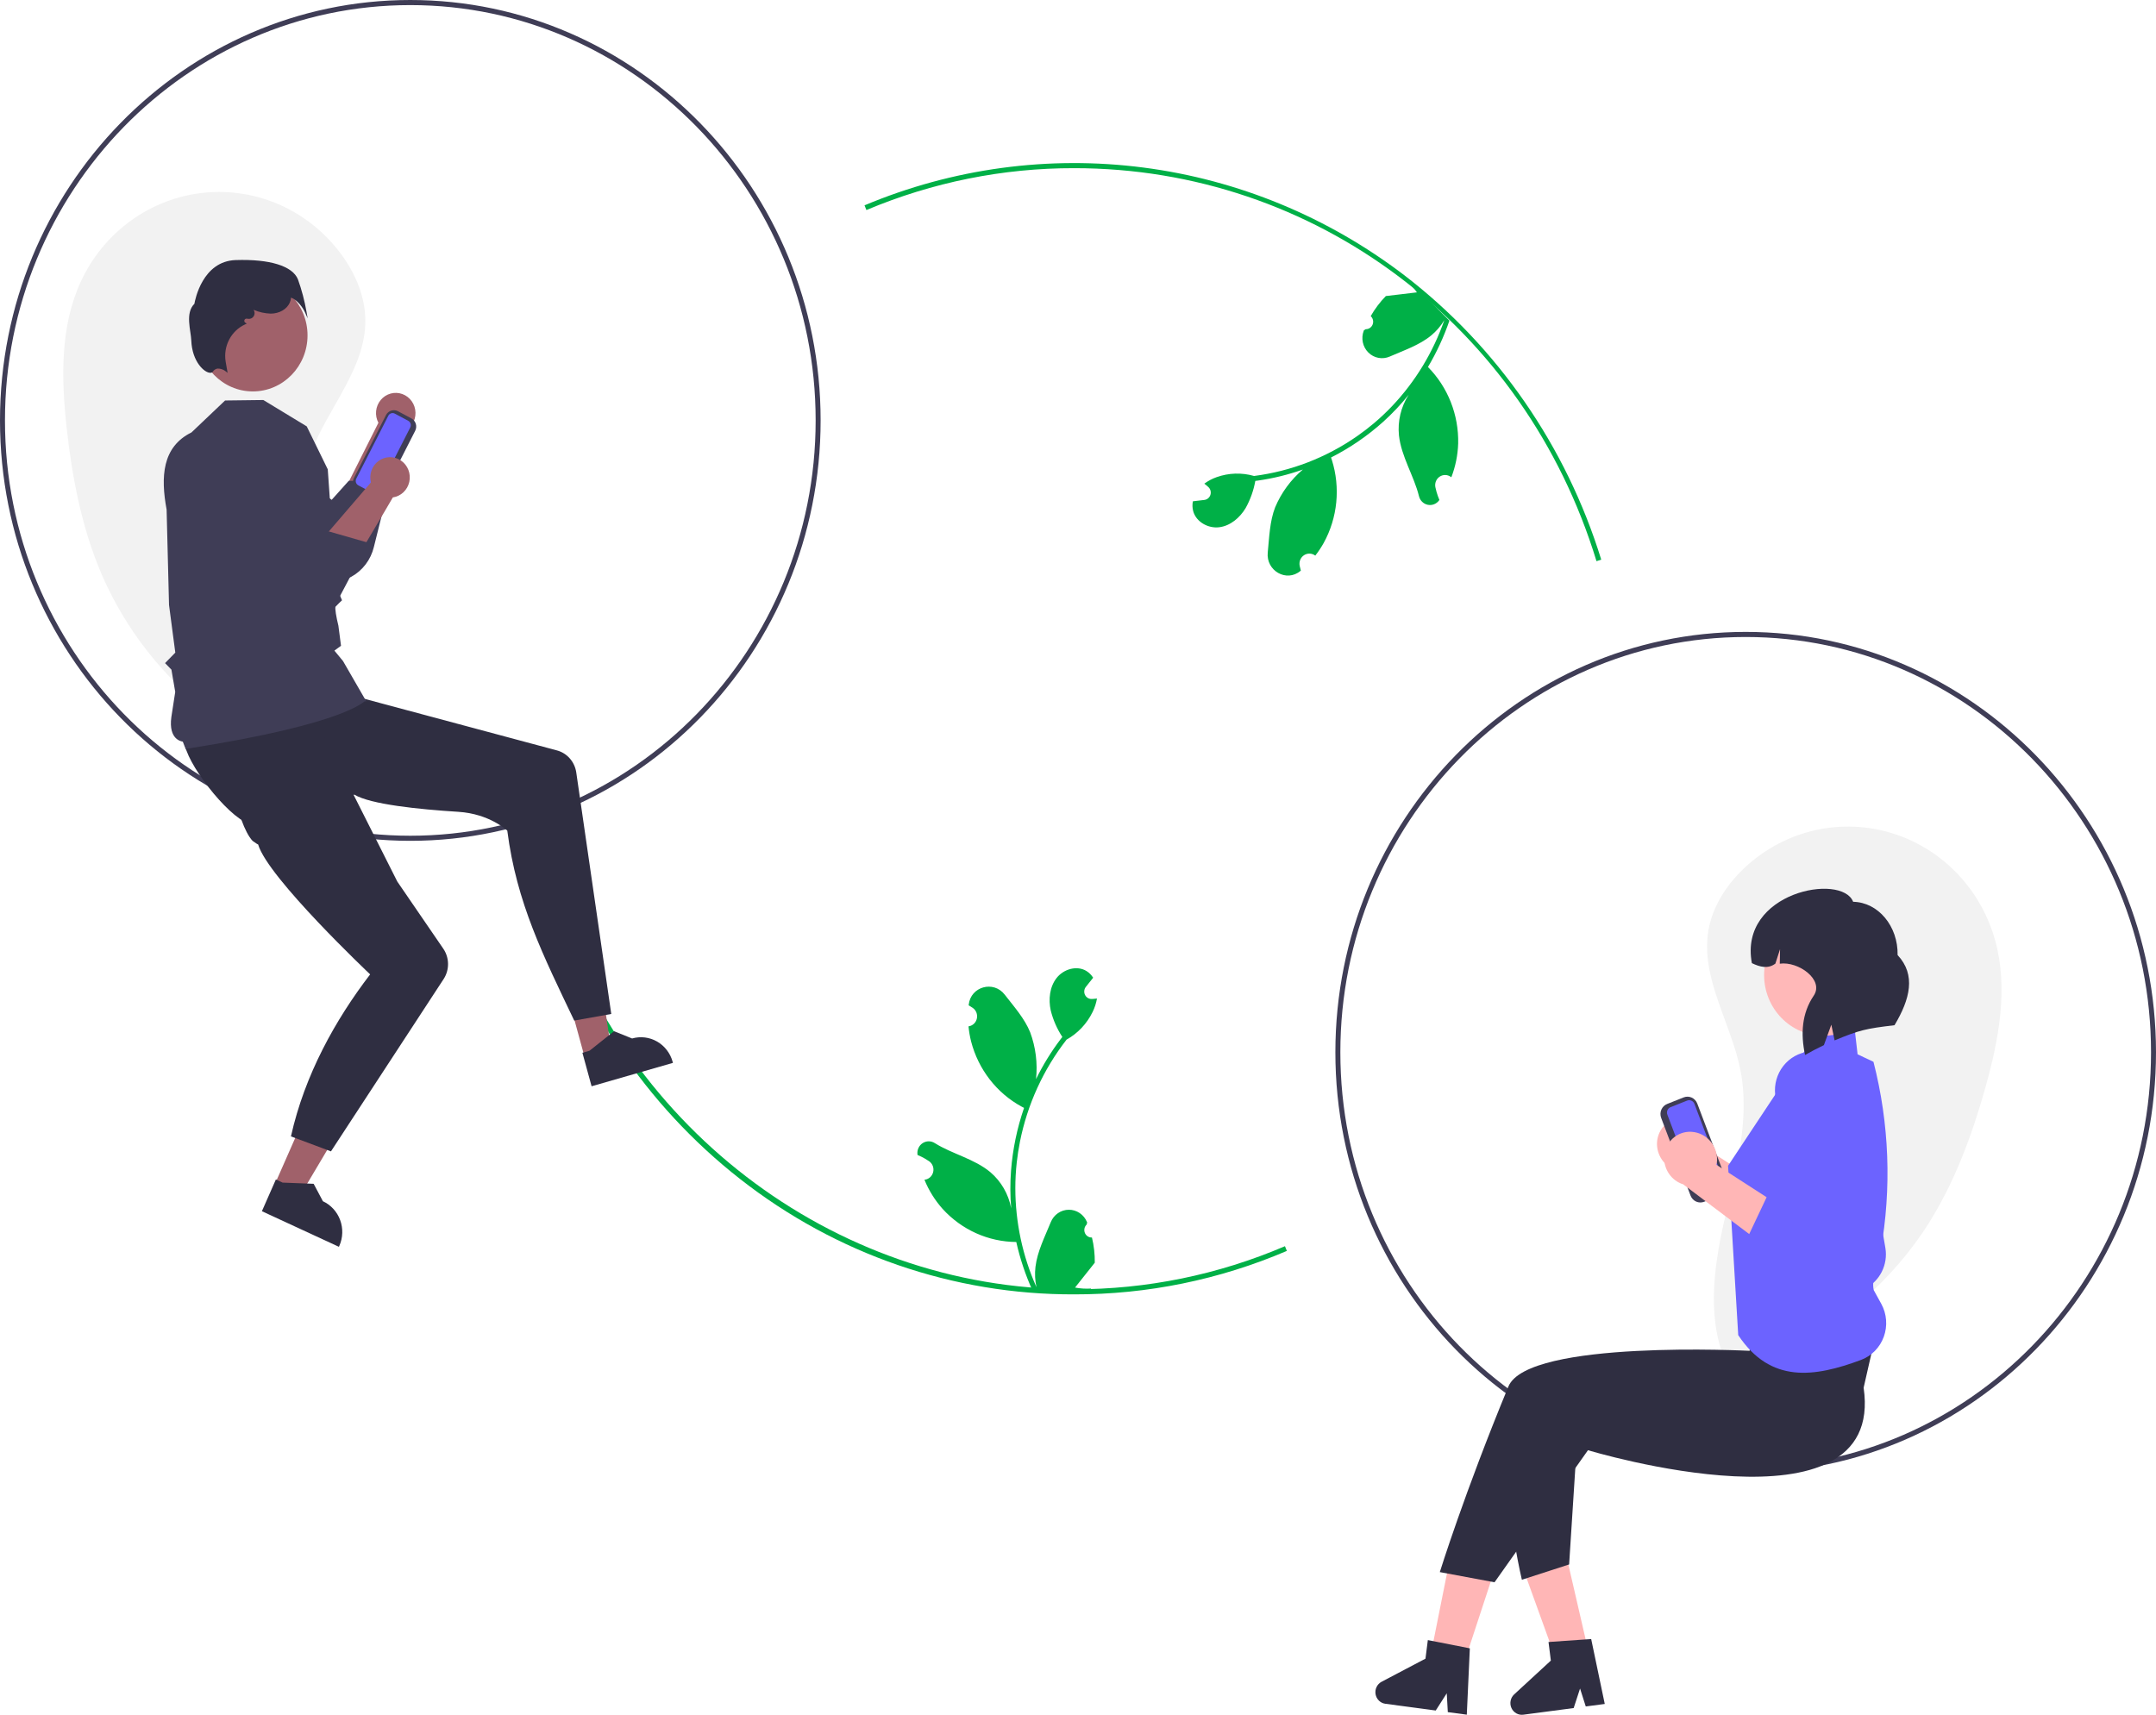 <svg width="890" height="708" viewBox="0 0 890 708" fill="none" xmlns="http://www.w3.org/2000/svg">
<g id="undraw_connection_re_lcud (1) 1">
<g id="extra">
<path id="Vector" d="M443.46 534.415C393.591 534.577 345.072 517.818 305.473 486.753C266.702 456.395 238.376 414.169 224.606 366.198L226.578 365.611C254.426 463.762 343.611 532.311 443.46 532.311C473.315 532.369 502.881 526.323 530.428 514.528L531.219 516.47C503.422 528.372 473.587 534.473 443.46 534.415V534.415Z" fill="#00B047"/>
<path id="Vector_2" d="M659.037 231.699C629.414 134.642 542.781 69.432 443.46 69.432C414.029 69.377 384.874 75.252 357.654 86.722L356.873 84.776C393.286 69.494 432.935 64.118 471.972 69.172C511.01 74.225 548.109 89.536 579.67 113.617C618.08 143.107 646.518 184.178 660.997 231.071L659.037 231.699Z" fill="#00B047"/>
<path id="Vector_3" d="M450.759 510.934C450.141 510.963 449.53 510.797 449.008 510.458C448.486 510.119 448.078 509.624 447.839 509.039C447.601 508.455 447.543 507.809 447.675 507.19C447.806 506.571 448.12 506.009 448.574 505.579L448.781 504.737C448.753 504.67 448.726 504.602 448.698 504.535C448.076 503.029 447.034 501.746 445.702 500.845C444.37 499.944 442.809 499.467 441.213 499.473C439.618 499.479 438.059 499.968 436.734 500.879C435.409 501.79 434.376 503.082 433.765 504.592C431.322 510.621 428.213 516.659 427.447 523.034C427.11 525.851 427.252 528.707 427.867 531.475C422.131 518.651 419.152 504.712 419.133 490.604C419.131 487.064 419.323 483.527 419.707 480.008C420.025 477.124 420.465 474.261 421.029 471.418C424.104 455.991 430.705 441.532 440.292 429.228C444.931 426.633 448.684 422.644 451.043 417.797C451.897 416.054 452.501 414.194 452.836 412.274C452.313 412.345 451.781 412.389 451.257 412.424C451.094 412.433 450.923 412.441 450.76 412.45L450.698 412.453C450.123 412.48 449.553 412.335 449.056 412.037C448.559 411.739 448.156 411.3 447.897 410.773C447.638 410.246 447.533 409.654 447.595 409.067C447.656 408.48 447.882 407.924 448.245 407.466C448.471 407.181 448.697 406.896 448.923 406.612C449.267 406.172 449.618 405.741 449.962 405.301C450.001 405.26 450.038 405.216 450.073 405.169C450.468 404.668 450.863 404.176 451.257 403.675C450.537 402.529 449.568 401.569 448.426 400.87C444.47 398.495 439.013 400.14 436.156 403.807C433.29 407.473 432.75 412.617 433.745 417.199C434.724 421.097 436.343 424.796 438.533 428.137C438.318 428.419 438.095 428.691 437.881 428.973C433.959 434.14 430.542 439.689 427.677 445.539C428.373 438.985 427.542 432.355 425.25 426.194C422.928 420.452 418.575 415.617 414.742 410.653C410.137 404.691 400.695 407.293 399.884 414.851C399.876 414.924 399.869 414.997 399.861 415.071C400.431 415.4 400.988 415.749 401.533 416.119C402.218 416.588 402.749 417.258 403.056 418.042C403.363 418.825 403.432 419.685 403.254 420.51C403.076 421.334 402.659 422.084 402.057 422.661C401.456 423.239 400.699 423.616 399.885 423.745L399.801 423.758C400.004 425.861 400.363 427.945 400.874 429.993C402.355 435.708 404.972 441.048 408.561 445.678C412.151 450.309 416.635 454.129 421.732 456.9C422.067 457.076 422.393 457.252 422.728 457.419C419.849 465.778 418.044 474.486 417.357 483.323C416.967 488.537 416.99 493.774 417.425 498.984L417.399 498.799C416.301 493.006 413.285 487.779 408.862 484C402.292 478.47 393.01 476.433 385.922 471.987C385.169 471.491 384.293 471.227 383.398 471.225C382.502 471.222 381.625 471.483 380.87 471.974C380.114 472.466 379.511 473.169 379.133 474.001C378.754 474.832 378.616 475.757 378.733 476.666C378.743 476.731 378.752 476.796 378.762 476.86C379.819 477.301 380.848 477.809 381.843 478.382C382.412 478.711 382.969 479.06 383.515 479.43C384.2 479.899 384.731 480.569 385.038 481.353C385.345 482.136 385.414 482.996 385.235 483.821C385.057 484.645 384.64 485.395 384.039 485.972C383.438 486.55 382.68 486.928 381.866 487.056L381.782 487.069C381.722 487.078 381.671 487.087 381.611 487.096C383.416 491.513 385.95 495.579 389.102 499.116C392.995 503.397 397.7 506.818 402.929 509.169C408.158 511.52 413.8 512.752 419.51 512.789H419.519C421.069 519.692 423.315 526.411 426.22 532.838H450.159C450.245 532.565 450.322 532.284 450.399 532.011C448.184 532.154 445.959 532.018 443.775 531.607C445.551 529.373 447.328 527.122 449.104 524.889C449.143 524.847 449.181 524.803 449.215 524.757C450.116 523.614 451.026 522.48 451.927 521.337L451.927 521.335C451.975 517.831 451.583 514.335 450.76 510.934L450.759 510.934Z" fill="#00B047"/>
<path id="Vector_4" d="M565.831 130.519C566.293 130.939 566.618 131.496 566.761 132.112C566.904 132.728 566.859 133.375 566.632 133.964C566.405 134.553 566.006 135.056 565.49 135.405C564.975 135.755 564.367 135.933 563.749 135.916L563.028 136.371C563.001 136.439 562.975 136.507 562.949 136.575C562.369 138.098 562.241 139.763 562.581 141.36C562.921 142.958 563.715 144.417 564.862 145.554C566.008 146.691 567.457 147.455 569.027 147.751C570.596 148.046 572.216 147.86 573.682 147.216C579.537 144.645 585.877 142.545 590.766 138.528C592.927 136.751 594.77 134.604 596.214 132.182C591.588 145.469 584.229 157.582 574.634 167.699C572.224 170.235 569.677 172.631 567.006 174.876C564.814 176.714 562.548 178.45 560.209 180.083C547.5 188.931 532.925 194.563 517.68 196.518C512.59 195.057 507.186 195.23 502.195 197.014C500.397 197.651 498.697 198.55 497.15 199.686C497.573 200.01 497.984 200.359 498.383 200.708C498.505 200.819 498.634 200.935 498.757 201.045L498.803 201.087C499.233 201.48 499.543 201.991 499.696 202.56C499.849 203.129 499.838 203.731 499.665 204.294C499.491 204.857 499.163 205.356 498.719 205.732C498.276 206.108 497.735 206.345 497.163 206.413C496.807 206.456 496.451 206.498 496.095 206.54C495.55 206.609 495.005 206.666 494.46 206.736C494.403 206.737 494.346 206.742 494.29 206.75C493.666 206.827 493.048 206.897 492.424 206.974C492.159 208.31 492.199 209.69 492.541 211.008C493.757 215.537 498.785 218.263 503.328 217.681C507.878 217.105 511.768 213.808 514.176 209.815C516.13 206.323 517.489 202.516 518.197 198.557C518.542 198.509 518.888 198.473 519.233 198.425C525.56 197.529 531.787 196 537.823 193.86C532.86 198.055 528.94 203.398 526.385 209.449C524.138 215.222 523.962 221.799 523.327 228.095C522.564 235.658 531.097 240.548 536.826 235.716C536.881 235.669 536.936 235.622 536.992 235.575C536.808 234.932 536.647 234.284 536.508 233.629C536.337 232.803 536.413 231.943 536.727 231.163C537.041 230.382 537.577 229.716 538.266 229.253C538.956 228.791 539.765 228.552 540.589 228.568C541.412 228.585 542.212 228.856 542.883 229.347L542.952 229.397C544.239 227.746 545.401 225.997 546.43 224.165C549.261 219.013 551.024 213.316 551.607 207.433C552.19 201.55 551.581 195.607 549.818 189.976C549.698 189.611 549.584 189.252 549.458 188.892C557.213 184.965 564.437 180.02 570.947 174.183C574.777 170.728 578.327 166.961 581.564 162.919L581.457 163.07C578.298 168.004 576.897 173.904 577.492 179.774C578.43 188.435 583.69 196.533 585.738 204.786C585.94 205.68 586.387 206.496 587.026 207.138C587.666 207.78 588.471 208.221 589.347 208.409C590.223 208.597 591.134 208.525 591.971 208.2C592.808 207.876 593.538 207.312 594.073 206.577C594.11 206.524 594.147 206.471 594.184 206.417C593.728 205.346 593.337 204.246 593.014 203.125C592.831 202.482 592.67 201.833 592.531 201.178C592.36 200.352 592.436 199.492 592.75 198.712C593.063 197.931 593.6 197.266 594.289 196.803C594.978 196.34 595.788 196.101 596.611 196.118C597.435 196.134 598.235 196.406 598.906 196.896L598.974 196.946C599.023 196.983 599.066 197.013 599.115 197.05C600.831 192.595 601.786 187.871 601.937 183.084C602.065 177.234 601.025 171.418 598.882 165.994C596.739 160.57 593.537 155.652 589.473 151.541L589.467 151.535C593.058 145.483 596.026 139.065 598.323 132.384L581.179 115.261C580.932 115.395 580.685 115.541 580.444 115.681C582.128 117.164 583.629 118.852 584.912 120.709C582.119 121.038 579.314 121.38 576.521 121.709C576.464 121.71 576.407 121.715 576.351 121.723C574.928 121.898 573.504 122.059 572.08 122.233L572.079 122.234C569.658 124.709 567.558 127.493 565.831 130.518L565.831 130.519Z" fill="#00B047"/>
</g>
<g id="man">
<path id="Vector_5" d="M116.109 311.552C82.98 297.291 56.422 270.592 41.873 236.921C33.733 217.847 29.759 197.163 27.496 176.474C25.276 156.176 24.823 134.765 33.347 116.303C38.014 106.194 45.157 97.497 54.079 91.059C63.001 84.62 73.399 80.661 84.259 79.566C95.119 78.47 106.07 80.277 116.046 84.809C126.022 89.341 134.682 96.445 141.182 105.427C146.777 113.158 150.711 122.435 150.811 132.06C151.022 152.249 135.181 168.451 128.232 187.343C121.051 206.866 123.639 228.498 124.86 249.325C126.081 270.151 125.307 292.73 112.976 309.331" fill="#F2F2F2"/>
<path id="Vector_6" d="M169.377 347.16C75.982 347.16 0 269.292 0 173.58C0 77.867 75.982 0 169.377 0C262.772 0 338.754 77.867 338.754 173.58C338.754 269.292 262.772 347.16 169.377 347.16ZM169.377 2.104C77.114 2.104 2.053 79.028 2.053 173.58C2.053 268.132 77.114 345.056 169.377 345.056C261.64 345.056 336.701 268.132 336.701 173.58C336.701 79.028 261.64 2.104 169.377 2.104V2.104Z" fill="#3F3D56"/>
<path id="Vector_7" d="M156.208 174.556L141.251 204.326L156.019 213.002C156.019 213.002 166.15 179.562 166.449 178.293C167.976 177.653 169.279 176.553 170.183 175.139C171.087 173.724 171.551 172.061 171.513 170.37C171.476 168.679 170.938 167.04 169.971 165.669C169.004 164.299 167.654 163.261 166.1 162.694C164.545 162.126 162.859 162.056 161.264 162.492C159.67 162.928 158.242 163.85 157.17 165.136C156.098 166.421 155.432 168.01 155.26 169.692C155.088 171.374 155.419 173.07 156.208 174.556V174.556Z" fill="#A0616A"/>
<path id="Vector_8" d="M79.448 178.605C86.121 203.938 110.102 220.027 130.016 239.317C132.468 240.199 135.073 240.546 137.664 240.338C140.254 240.129 142.774 239.369 145.062 238.105C147.35 236.842 149.355 235.103 150.95 233C152.544 230.898 153.693 228.477 154.323 225.893L161.035 198.974L143.976 198.507L136.916 206.37L114.073 189.688L79.448 178.605Z" fill="#3F3D56"/>
<path id="Vector_9" d="M113.344 489.196L123.683 493.975L146.593 455.382L131.334 448.327L113.344 489.196Z" fill="#A0616A"/>
<path id="Vector_10" d="M108.114 500.08L139.907 514.779L140.089 514.367C141.569 511.004 141.685 507.175 140.412 503.724C139.138 500.273 136.579 497.481 133.297 495.964L133.296 495.963L129.477 488.763L116.653 488.269L113.878 486.986L108.114 500.08Z" fill="#2F2E41"/>
<path id="Vector_11" d="M241.397 436.711L252.317 433.57L245.689 388.908L229.572 393.545L241.397 436.711Z" fill="#A0616A"/>
<path id="Vector_12" d="M244.21 448.496L277.791 438.835L277.672 438.4C276.699 434.848 274.388 431.837 271.249 430.03C268.11 428.223 264.399 427.768 260.933 428.765L260.932 428.765L253.491 425.761L243.353 433.823L240.422 434.666L244.21 448.496Z" fill="#2F2E41"/>
<path id="Vector_13" d="M76.126 306.212C76.405 314.491 93.587 336.828 102.623 340.031C104.159 340.576 105.057 340.876 105.057 340.876L108.202 339.902L146.289 328.092C152.958 332.113 172.853 334.157 189.177 335.179C202.17 335.99 209.412 342.952 209.412 342.952C213.245 372.826 224.295 394.605 237.038 421.373L252.332 418.647L237.884 318.941C237.572 316.788 236.649 314.776 235.231 313.156C233.813 311.535 231.961 310.378 229.906 309.827L125.975 281.967C125.975 281.967 120.244 280.904 108.155 286.88C88.254 296.72 75.926 300.188 76.126 306.212Z" fill="#2F2E41"/>
<path id="Vector_14" d="M95.985 304.61C92.499 312.085 97.665 340.031 104.234 347.15L105.978 348.366L106.568 348.68C110.509 362.341 152.8 402.298 152.8 402.298C138.515 420.947 125.784 443.699 120.104 469.191L136.622 475.377L183.118 404.242C184.335 402.379 184.974 400.182 184.951 397.939C184.927 395.697 184.241 393.515 182.984 391.679L164.015 363.989L133.107 302.634C111.021 301.936 98.524 299.173 95.985 304.61Z" fill="#2F2E41"/>
<path id="Vector_15" d="M76.747 309.467C76.696 309.467 75.485 306.219 75.461 306.212C75.049 306.094 69.476 305.53 70.73 296.075L72.333 285.669L70.768 276.481L68.135 273.783L72.366 269.447L69.773 249.778L68.777 210.4C66.278 196.873 66.931 184.502 79.037 178.544L92.915 165.352L108.707 165.156L126.624 176.041L135.304 193.776L138.671 241.84L141.185 247.851L140.97 248.051C140.953 248.066 139.278 249.618 138.526 250.472C138.162 251.002 138.845 254.963 139.69 258.327L140.772 266.629L138.044 268.627L141.591 272.922L151.263 289.674L150.683 289.527C150.03 289.36 143.948 298.716 77.194 309.12C76.886 309.168 76.875 309.467 76.747 309.467Z" fill="#3F3D56"/>
<path id="Vector_16" d="M153.185 205.447L147.659 202.492C146.792 202.027 146.14 201.229 145.847 200.272C145.554 199.315 145.643 198.279 146.094 197.389L159.325 171.404C159.779 170.515 160.558 169.848 161.491 169.547C162.425 169.246 163.437 169.337 164.305 169.8L169.831 172.756C170.698 173.22 171.35 174.019 171.643 174.975C171.936 175.932 171.847 176.969 171.395 177.858L158.165 203.844C157.711 204.732 156.932 205.4 155.999 205.701C155.065 206.001 154.053 205.91 153.185 205.447Z" fill="#3F3D56"/>
<path id="Vector_17" d="M162.983 170.78C162.515 170.531 161.97 170.481 161.467 170.643C160.964 170.805 160.544 171.165 160.3 171.644L147.069 197.629C146.826 198.109 146.778 198.667 146.936 199.183C147.094 199.698 147.445 200.129 147.912 200.379L153.438 203.334C153.906 203.584 154.451 203.633 154.954 203.471C155.457 203.309 155.877 202.949 156.122 202.47L169.353 176.485C169.596 176.006 169.644 175.447 169.486 174.931C169.328 174.416 168.977 173.986 168.509 173.735L162.983 170.78Z" fill="#6C63FF"/>
<path id="Vector_18" d="M104.37 161.609C116.84 161.609 126.949 151.249 126.949 138.47C126.949 125.69 116.84 115.33 104.37 115.33C91.899 115.33 81.79 125.69 81.79 138.47C81.79 151.249 91.899 161.609 104.37 161.609Z" fill="#A0616A"/>
<path id="Vector_19" d="M93.264 153.373C92.274 152.566 91.039 152.141 89.775 152.172C89.383 152.239 89.009 152.389 88.677 152.615C88.346 152.84 88.066 153.135 87.854 153.48C87.736 153.631 87.584 153.75 87.41 153.826C87.236 153.902 87.046 153.932 86.858 153.914C84.449 154.004 79.314 149.423 78.963 140.586C78.796 136.385 76.343 129.278 80.247 125.428C80.509 123.875 83.557 107.819 97.298 107.376C111.366 106.918 120.731 109.814 122.981 115.309C124.543 119.671 125.731 124.165 126.531 128.739L127.002 131.459L125.9 128.938C125.879 128.891 123.869 124.378 120.141 122.872C120.08 123.607 119.898 124.325 119.602 124.997C118.385 127.699 115.319 129.462 111.789 129.489C109.35 129.412 106.945 128.882 104.691 127.925C104.946 128.302 105.09 128.747 105.104 129.206C105.118 129.665 105.002 130.119 104.77 130.512C104.539 130.905 104.201 131.221 103.798 131.422C103.395 131.623 102.944 131.7 102.499 131.644L101.847 131.561C101.641 131.535 101.433 131.583 101.258 131.698C101.084 131.812 100.954 131.986 100.891 132.188C100.829 132.391 100.837 132.609 100.915 132.806C100.993 133.003 101.136 133.165 101.318 133.265L101.893 133.58L101.196 133.926C98.389 135.209 96.076 137.409 94.618 140.183C93.161 142.957 92.642 146.147 93.142 149.255L93.955 153.942L93.264 153.373Z" fill="#2F2E41"/>
<path id="Vector_20" d="M153.12 199.189L131.533 224.324L143.792 236.428C143.792 236.428 161.572 206.529 162.163 205.372C163.797 205.134 165.322 204.392 166.535 203.246C167.749 202.1 168.594 200.603 168.96 198.954C169.325 197.305 169.194 195.58 168.582 194.009C167.971 192.439 166.908 191.095 165.535 190.156C164.163 189.218 162.544 188.728 160.894 188.753C159.244 188.777 157.64 189.314 156.294 190.294C154.948 191.273 153.924 192.647 153.358 194.236C152.791 195.824 152.708 197.551 153.12 199.189V199.189Z" fill="#A0616A"/>
<path id="Vector_21" d="M77.714 183.94C78.158 210.175 97.589 231.77 112.313 255.453C114.482 256.921 116.925 257.909 119.487 258.354C122.05 258.799 124.674 258.691 127.194 258.037C129.713 257.383 132.071 256.198 134.118 254.557C136.165 252.916 137.855 250.855 139.081 248.507L151.993 224.077L135.56 219.362L126.843 225.224L108.657 203.339L77.714 183.94Z" fill="#3F3D56"/>
</g>
<g id="woman">
<path id="Vector_22" d="M646.776 643.152L628.701 647.532L645.7 694.531L657.947 691.563L646.776 643.152Z" fill="#FFB6B6"/>
<g id="woman_2">
<path id="Vector_23" d="M710.281 566.835C745.267 558.436 775.798 536.651 795.624 505.938C806.754 488.523 814.039 468.807 819.637 448.795C825.129 429.161 829.061 408.128 823.661 388.467C820.704 377.702 815.077 367.906 807.328 360.033C799.578 352.16 789.97 346.478 779.441 343.542C768.912 340.606 757.82 340.515 747.246 343.279C736.672 346.043 726.977 351.566 719.106 359.312C712.331 365.978 706.943 374.453 705.278 383.926C701.784 403.796 714.766 422.479 718.543 442.294C722.446 462.771 716.374 483.657 711.781 503.984C707.187 524.31 704.276 546.704 713.732 565.181" fill="#F2F2F2"/>
<path id="Vector_24" d="M720.623 608.055C627.228 608.055 551.246 530.188 551.246 434.475C551.246 338.763 627.228 260.896 720.623 260.896C814.018 260.896 890 338.763 890 434.475C890 530.188 814.018 608.055 720.623 608.055ZM720.623 263C628.36 263 553.299 339.923 553.299 434.475C553.299 529.028 628.36 605.951 720.623 605.951C812.886 605.951 887.947 529.028 887.947 434.475C887.947 339.923 812.886 263 720.623 263Z" fill="#3F3D56"/>
<path id="Vector_25" d="M695.442 461.446C698.339 461.641 701.047 462.985 702.991 465.195C704.934 467.404 705.96 470.303 705.85 473.276C705.818 473.88 705.737 474.48 705.609 475.07L738.501 496.306L720.316 504.548L691.87 483.118C689.523 482.384 687.479 480.873 686.058 478.823C684.637 476.772 683.918 474.298 684.013 471.785C684.081 470.355 684.423 468.953 685.019 467.659C685.615 466.365 686.455 465.204 687.489 464.242C688.523 463.281 689.732 462.537 691.047 462.054C692.361 461.571 693.756 461.358 695.151 461.428C695.248 461.433 695.345 461.439 695.442 461.446Z" fill="#FFB6B6"/>
<path id="Vector_26" d="M727.16 486.654L719.008 503.891L751.239 525.146C753.533 526.672 756.169 527.571 758.897 527.758C761.625 527.945 764.354 527.415 766.825 526.216V526.216C769.83 524.742 772.286 522.308 773.823 519.279C775.36 516.25 775.894 512.791 775.346 509.424L764.887 448.235C764.185 443.953 761.909 440.11 758.526 437.495C755.143 434.881 750.912 433.694 746.701 434.179V434.179C742.56 434.644 738.767 436.775 736.159 440.104C733.551 443.434 732.34 447.689 732.793 451.933C732.81 452.099 732.831 452.265 732.853 452.43C732.932 453.018 733.042 453.601 733.183 454.177L744.6 497.693L727.16 486.654Z" fill="#6C63FF"/>
<path id="Vector_27" d="M697.866 493.642L685.729 461.546C685.314 460.448 685.342 459.226 685.806 458.148C686.271 457.071 687.133 456.226 688.204 455.799L695.029 453.088C696.101 452.664 697.294 452.693 698.345 453.168C699.396 453.644 700.221 454.527 700.637 455.625L712.775 487.721C713.189 488.819 713.161 490.041 712.697 491.119C712.233 492.196 711.371 493.041 710.3 493.468L703.474 496.179C702.402 496.603 701.209 496.574 700.158 496.099C699.107 495.623 698.283 494.74 697.866 493.642Z" fill="#3F3D56"/>
<path id="Vector_28" d="M689.621 457.119C689.044 457.349 688.58 457.805 688.33 458.385C688.08 458.966 688.065 459.624 688.288 460.216L700.425 492.312C700.65 492.903 701.094 493.379 701.66 493.636C702.227 493.892 702.87 493.907 703.447 493.679L710.273 490.968C710.85 490.738 711.315 490.283 711.565 489.702C711.815 489.121 711.83 488.463 711.607 487.871L699.469 455.775C699.245 455.184 698.801 454.708 698.234 454.451C697.668 454.195 697.025 454.18 696.447 454.408L689.621 457.119Z" fill="#6C63FF"/>
<path id="Vector_29" d="M724.869 560.613H770.964V513.375H724.869V560.613Z" fill="#FFB8B8"/>
<path id="Vector_30" d="M615.557 652.495L597.953 646.425L588.149 695.532L600.078 699.644L615.557 652.495Z" fill="#FFB6B6"/>
<path id="Vector_31" d="M769.31 572.954C778.549 636.074 655.518 598.756 655.518 598.756L616.943 653.291L594.36 649.083C594.36 649.083 604.522 616.345 622.67 572.456C630.729 552.966 722.243 557.729 722.243 557.729L724.143 542.446L776.496 541.394L769.31 572.954Z" fill="#2F2E41"/>
<path id="Vector_32" d="M651.635 585.215L618.128 586.005C623.5 633.352 628.235 652.239 628.235 652.239L647.739 645.927L651.635 585.215Z" fill="#2F2E41"/>
<path id="Vector_33" d="M742.978 436.613L752.255 424.391L765.49 423.803L766.811 435.298L773.369 438.397C779.917 463.89 780.928 490.545 776.331 516.483C775.452 517.331 774.81 518.404 774.471 519.591C774.132 520.778 774.108 522.037 774.401 523.237L774.827 524.974L774.787 525.037C773.392 527.294 772.918 530.022 773.469 532.633V532.633L776.601 538.336C777.725 540.387 778.399 542.664 778.577 545.009C778.756 547.354 778.433 549.711 777.633 551.915C776.832 554.12 775.573 556.119 773.942 557.774C772.311 559.429 770.348 560.7 768.189 561.499C748.939 568.65 730.893 571.313 717.543 551.247L713.345 481.32L742.978 436.613Z" fill="#6C63FF"/>
<path id="Vector_34" d="M752.697 427.637C766.212 427.637 777.167 416.409 777.167 402.559C777.167 388.71 766.212 377.482 752.697 377.482C739.183 377.482 728.227 388.71 728.227 402.559C728.227 416.409 739.183 427.637 752.697 427.637Z" fill="#FFB8B8"/>
<path id="Vector_35" d="M764.981 372.329C775.342 372.533 783.56 382.382 783.336 394.328C791.003 402.526 788.468 412.559 782.061 423.287C770.342 424.681 767.606 425.262 757.328 429.558L755.974 423.073L752.905 431.518C750.293 432.752 747.701 434.106 745.129 435.581C743.28 426.891 743.738 418.444 748.707 411.087C753.121 404.55 742.379 396.791 734.696 397.887L734.809 391.884L732.879 397.852C729.885 400.107 726.572 399.29 723.175 397.66V397.66C717.667 368.321 760.315 360.297 764.981 372.329Z" fill="#2F2E41"/>
<path id="Vector_36" d="M605.5 707.95L597.657 706.9L597.224 699.124L592.671 706.233L571.869 703.448C570.872 703.315 569.943 702.858 569.217 702.145C568.491 701.432 568.006 700.5 567.834 699.485C567.662 698.469 567.81 697.424 568.259 696.502C568.707 695.579 569.431 694.828 570.326 694.357L588.436 684.824L589.414 677.152L606.751 680.559L605.5 707.95Z" fill="#2F2E41"/>
<path id="Vector_37" d="M662.448 703.524L654.603 704.558L652.249 697.152L649.616 705.216L628.809 707.96C627.812 708.091 626.799 707.893 625.92 707.393C625.041 706.893 624.34 706.119 623.921 705.182C623.501 704.245 623.385 703.196 623.589 702.187C623.793 701.177 624.306 700.262 625.054 699.573L640.193 685.621L639.23 677.947L656.841 676.712L662.448 703.524Z" fill="#2F2E41"/>
<path id="Vector_38" d="M698.393 467.313C701.29 467.508 703.998 468.852 705.941 471.062C707.885 473.271 708.911 476.17 708.801 479.143C708.769 479.747 708.688 480.347 708.56 480.937L741.451 502.173L723.267 510.415L694.821 488.985C692.474 488.251 690.43 486.74 689.009 484.69C687.587 482.639 686.868 480.165 686.964 477.651C687.032 476.222 687.374 474.82 687.97 473.526C688.566 472.232 689.406 471.071 690.44 470.109C691.474 469.147 692.683 468.404 693.998 467.921C695.312 467.438 696.707 467.225 698.102 467.295C698.199 467.3 698.296 467.306 698.393 467.313Z" fill="#FFB6B6"/>
<path id="Vector_39" d="M730.111 492.521L721.959 509.758L754.19 531.013C756.484 532.539 759.12 533.438 761.847 533.625C764.575 533.812 767.305 533.282 769.776 532.083V532.083C772.781 530.609 775.237 528.175 776.774 525.146C778.31 522.117 778.845 518.658 778.297 515.291L767.838 454.102C767.136 449.82 764.859 445.977 761.477 443.362C758.094 440.748 753.862 439.561 749.652 440.046V440.046C747.601 440.276 745.615 440.918 743.806 441.934C741.997 442.951 740.402 444.323 739.11 445.971C737.818 447.62 736.856 449.513 736.279 451.542C735.701 453.572 735.519 455.698 735.744 457.8C735.761 457.966 735.781 458.132 735.804 458.297C735.883 458.885 735.993 459.468 736.134 460.044L747.551 503.56L730.111 492.521Z" fill="#6C63FF"/>
</g>
</g>
</g>
</svg>
